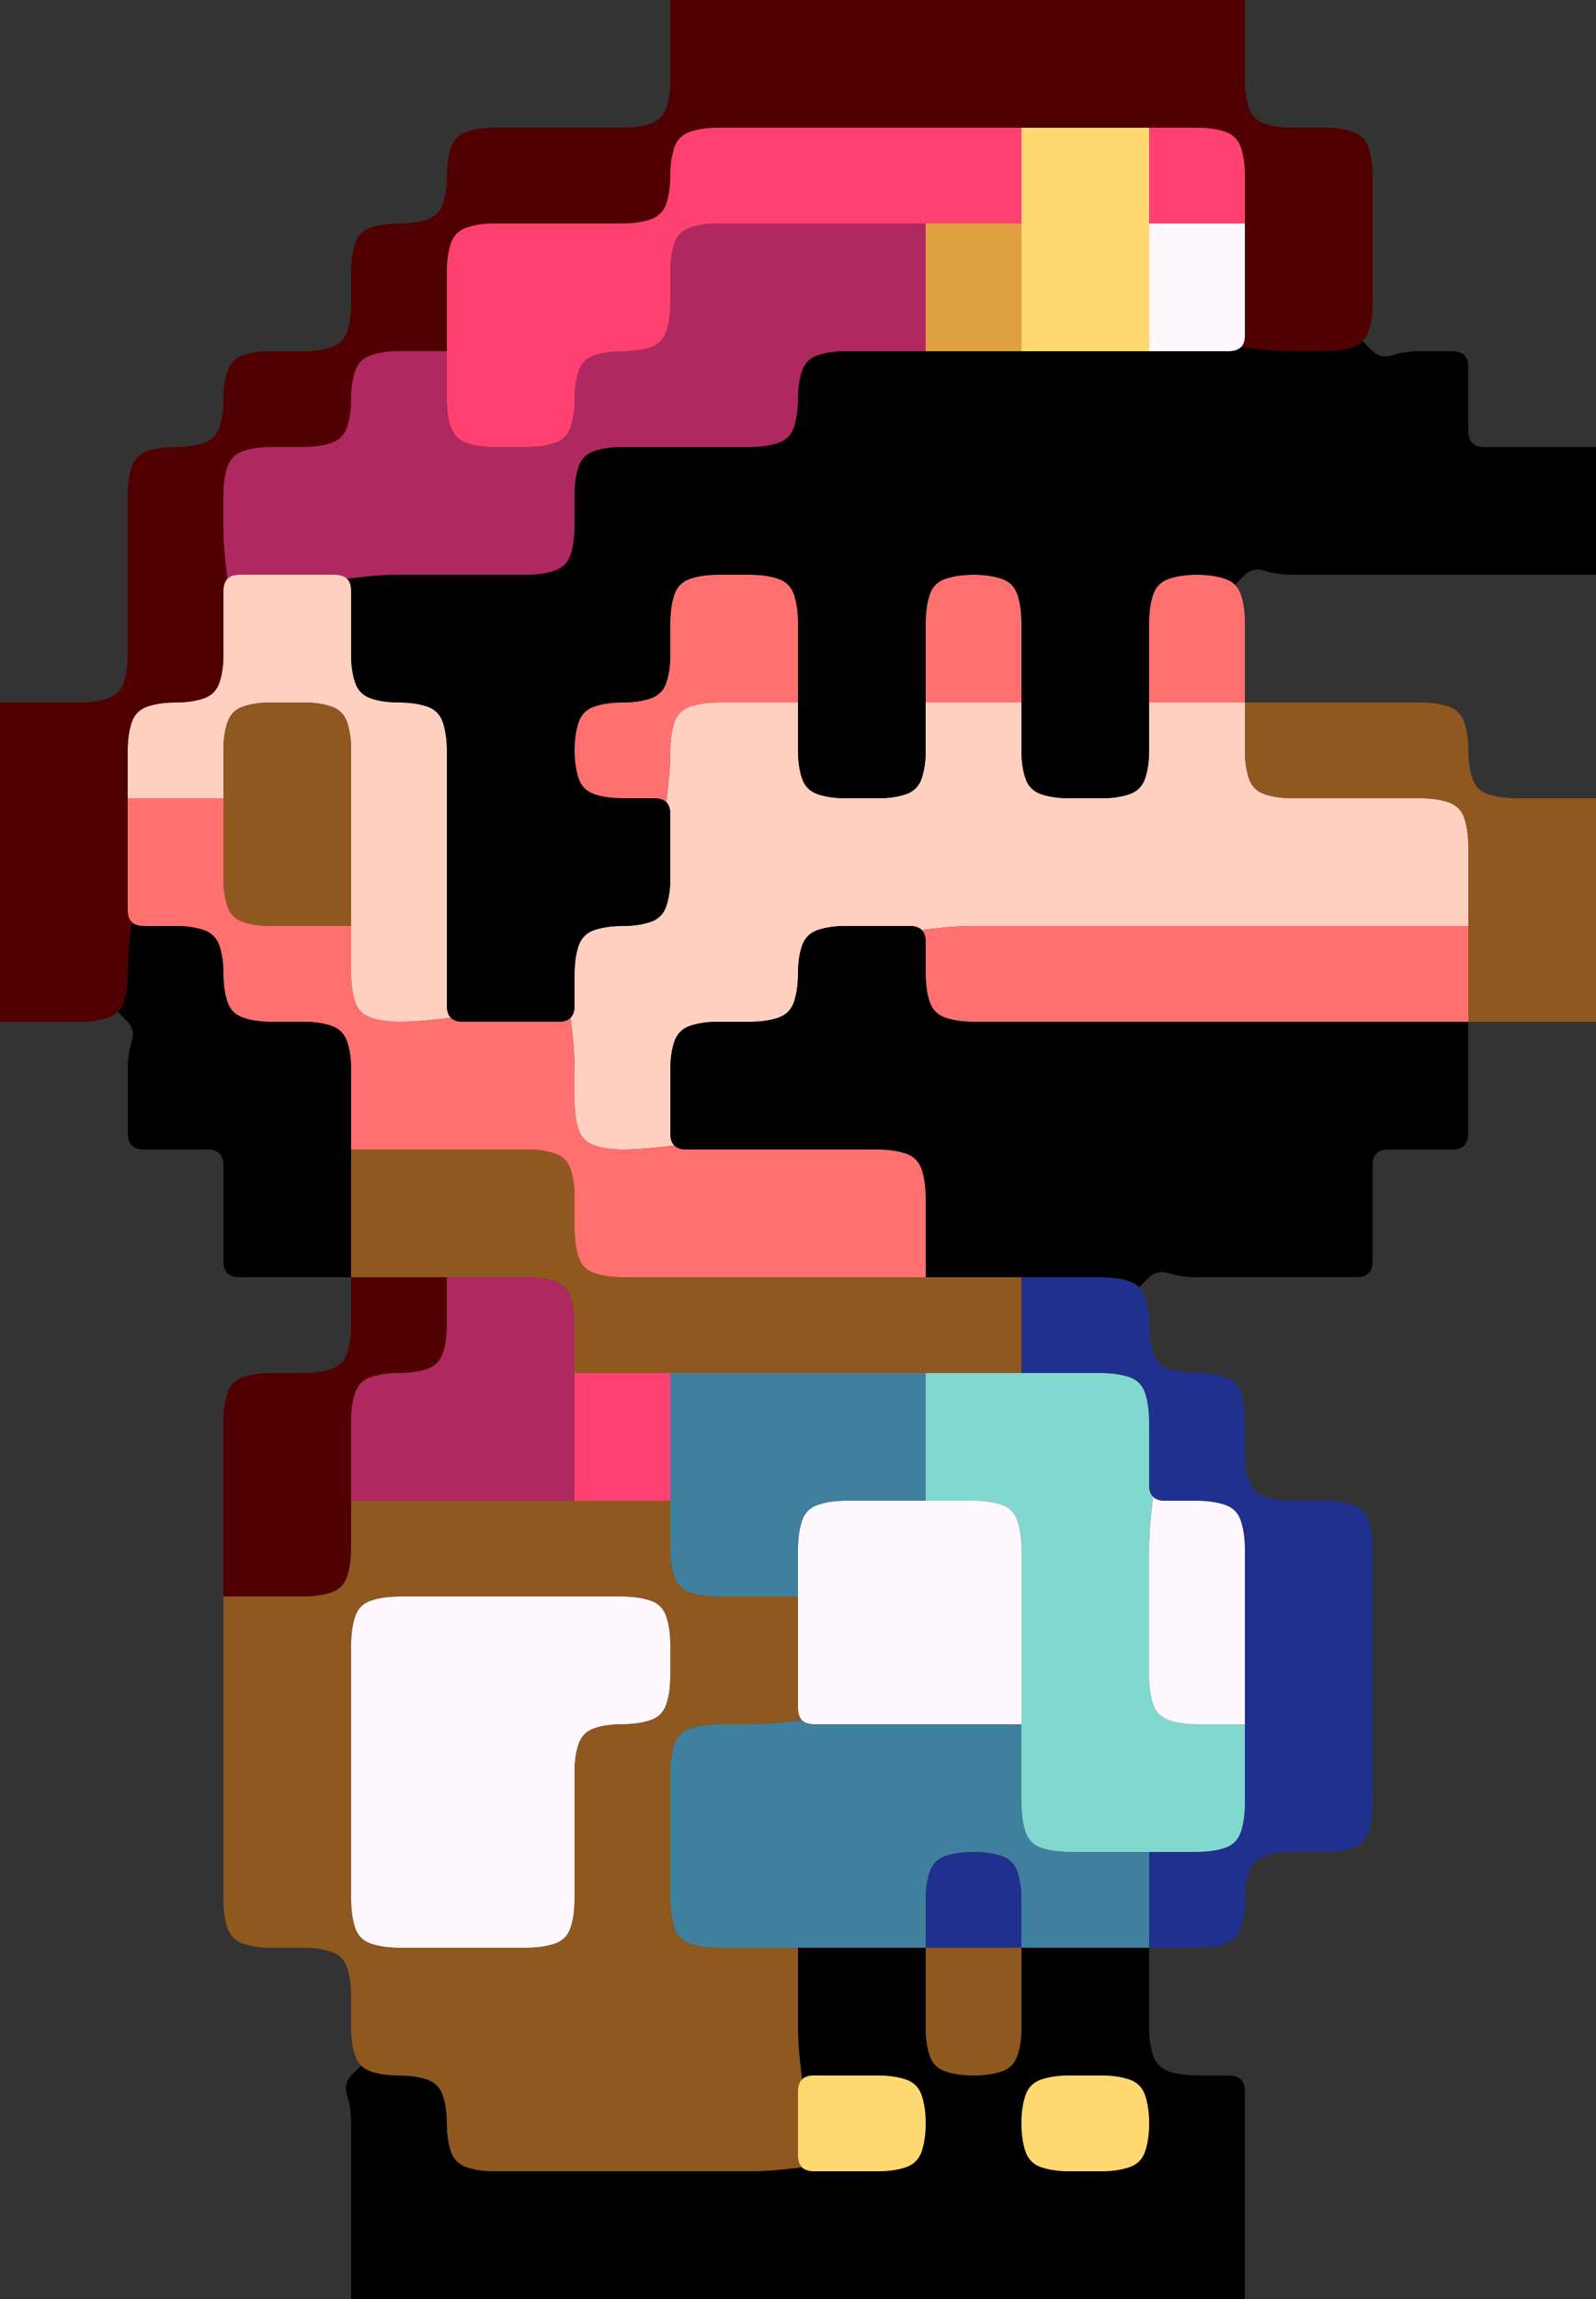 <?xml version="1.0" encoding="UTF-8" standalone="no"?>
<!-- Created with Inkscape (http://www.inkscape.org/) -->

<svg
   xmlns:dc="http://purl.org/dc/elements/1.1/"
   xmlns:cc="http://creativecommons.org/ns#"
   xmlns:rdf="http://www.w3.org/1999/02/22-rdf-syntax-ns#"
   xmlns:svg="http://www.w3.org/2000/svg"
   xmlns="http://www.w3.org/2000/svg"
   xmlns:sodipodi="http://sodipodi.sourceforge.net/DTD/sodipodi-0.dtd"
   xmlns:inkscape="http://www.inkscape.org/namespaces/inkscape"
   version="1.1"
   id="svg815"
   width="50"
   height="72"
   viewBox="0 0 50 72"
   sodipodi:docname="smallmario1.svg"
   inkscape:version="0.92.4 (unknown)">
  <rect x="0" y="0" width="50" height="72" fill="#333333" stroke="none"/>
  <defs
     id="defs819" />
  <sodipodi:namedview
     pagecolor="#ffffff"
     bordercolor="#666666"
     borderopacity="1"
     objecttolerance="10"
     gridtolerance="10"
     guidetolerance="10"
     inkscape:pageopacity="0"
     inkscape:pageshadow="2"
     inkscape:window-width="1366"
     inkscape:window-height="703"
     id="namedview817"
     showgrid="false"
     inkscape:zoom="4.0138889"
     inkscape:cx="-4.0462175"
     inkscape:cy="40.845072"
     inkscape:window-x="0"
     inkscape:window-y="0"
     inkscape:window-maximized="1"
     inkscape:current-layer="g1211" />
  <g
     id="g1211">
    <path
       style="fill:#dfa03f;fill-opacity:1"
       d="M 29,7.5 V 7 h 0.5 q 0.5,0 1,0 0.5,0 1,0 H 32 v 0.5 q 0,0.5 0,1 0,0.5 0,1 0,0.5 0,1 V 11 h -0.5 q -0.5,0 -1,0 -0.5,0 -1,0 H 29 v -0.5 q 0,-0.5 0,-1 0,-0.5 0,-1 0,-0.5 0,-1 M 28.875,11 H 29 29.375 29.75 29.5 q -0.25,0 -0.5,0 h -0.25 0.125 m 2.75,0 H 32 32.125 32.25 32 q -0.25,0 -0.5,0 h -0.25 0.375 M 32,7.375 V 7 6.875 6.75 7 q 0,0.25 0,0.5 V 7.75 7.375 M 29.375,7 H 29 28.875 28.75 29 q 0.25,0 0.5,0 h 0.25 -0.375"
       id="path1143"
       inkscape:connector-curvature="0" />
    <path
       id="path1161"
       style="fill:#ffd0c0;fill-opacity:1"
       d="m 21.125,22.625 q 0.125,-0.375 0.5,-0.5 Q 22,22 22.5,22 q 0.5,0 1,0 0.5,0 1,0 H 25 v 0.5 q 0,0.5 0,1 0,0.5 0.125,0.875 0.125,0.375 0.5,0.5 Q 26,25 26.5,25 q 0.5,0 1,0 0.5,0 0.875,-0.125 0.375,-0.125 0.5,-0.5 Q 29,24 29,23.5 29,23 29,22.5 V 22 h 0.5 q 0.5,0 1,0 0.5,0 1,0 H 32 v 0.5 q 0,0.5 0,1 0,0.5 0.125,0.875 0.125,0.375 0.5,0.5 Q 33,25 33.5,25 q 0.5,0 1,0 0.5,0 0.875,-0.125 0.375,-0.125 0.5,-0.5 Q 36,24 36,23.5 36,23 36,22.5 V 22 h 0.5 q 0.5,0 1,0 0.5,0 1,0 H 39 v 0.5 q 0,0.5 0,1 0,0.5 0.125,0.875 0.125,0.375 0.5,0.5 Q 40,25 40.5,25 q 0.5,0 1,0 0.5,0 1,0 0.5,0 1,0 0.5,0 1,0 0.5,0 0.875,0.125 0.375,0.125 0.5,0.5 Q 46,26 46,26.5 q 0,0.5 0,1 0,0.5 0,1 V 29 h -0.5 q -0.5,0 -1,0 -0.5,0 -1,0 -0.5,0 -1,0 -0.5,0 -1,0 -0.5,0 -1,0 -0.5,0 -1,0 -0.5,0 -1,0 -0.5,0 -1,0 -0.5,0 -1,0 -0.5,0 -1,0 -0.5,0 -1,0 -0.5,0 -1,0 -0.5,0 -1,0 -0.5,0 -1,0 -0.5,0 -1,0 -0.5,0 -1.062,0.062 L 28.875,29.125 28.938,29.188 29,29.25 28.875,29.125 Q 28.75,29 28.5,29 H 28.25 28.625 29 28.5 q -0.5,0 -1,0 -0.5,0 -1,0 -0.5,0 -0.875,0.125 -0.375,0.125 -0.5,0.5 Q 25,30 25,30.5 q 0,0.5 -0.125,0.875 -0.125,0.375 -0.5,0.5 Q 24,32 23.5,32 q -0.5,0 -1,0 -0.5,0 -0.875,0.125 -0.375,0.125 -0.5,0.5 Q 21,33 21,33.5 q 0,0.5 0,1 0,0.5 0,1 V 36 35.625 35.25 35.5 q 0,0.25 0.125,0.375 L 21.25,36 21.188,35.938 21.125,35.875 20.562,35.938 Q 20,36 19.5,36 19,36 18.625,35.875 18.25,35.75 18.125,35.375 18,35 18,34.5 18,34 18,33.5 18,33 17.938,32.438 L 17.875,31.875 17.812,31.938 17.75,32 17.875,31.875 Q 18,31.75 18,31.5 V 31.25 31.625 32 31.5 q 0,-0.5 0,-1 0,-0.5 0.125,-0.875 0.125,-0.375 0.5,-0.5 Q 19,29 19.5,29 q 0.5,0 0.875,-0.125 0.375,-0.125 0.5,-0.5 Q 21,28 21,27.5 q 0,-0.5 0,-1 0,-0.5 0,-1 V 25 25.375 25.75 25.5 q 0,-0.25 -0.125,-0.375 L 20.75,25 l 0.062,0.062 0.062,0.062 0.062,-0.562 Q 21,24 21,23.5 21,23 21.125,22.625 M 46,29.125 V 29 28.625 28.25 28.5 q 0,0.25 0,0.5 v 0.25 -0.125 M 36,21.875 V 22 22.375 22.75 22.5 q 0,-0.25 0,-0.5 v -0.25 0.125 m -4,0.5 V 22 21.875 21.75 22 q 0,0.25 0,0.5 v 0.25 -0.375 m -3,-0.5 V 22 22.375 22.75 22.5 q 0,-0.25 0,-0.5 v -0.25 0.125 m -4,0.5 V 22 21.875 21.75 22 q 0,0.25 0,0.5 v 0.25 -0.375 M 7,18.5 Q 7,18 7.5,18 q 0.5,0 1,0 0.5,0 1,0 0.5,0 1,0 0.5,0 0.5,0.5 0,0.5 0,1 0,0.5 0,1 0,0.5 0.125,0.875 0.125,0.375 0.5,0.5 Q 12,22 12.5,22 q 0.5,0 0.875,0.125 0.375,0.125 0.5,0.5 Q 14,23 14,23.5 q 0,0.5 0,1 0,0.5 0,1 0,0.5 0,1 0,0.5 0,1 0,0.5 0,1 0,0.5 0,1 0,0.5 0,1 0,0.5 0,1 V 32 31.625 31.25 31.5 q 0,0.25 0.125,0.375 L 14.25,32 14.188,31.938 14.125,31.875 13.562,31.938 Q 13,32 12.5,32 12,32 11.625,31.875 11.25,31.75 11.125,31.375 11,31 11,30.5 q 0,-0.5 0,-1 0,-0.5 0,-1 0,-0.5 0,-1 0,-0.5 0,-1 0,-0.5 0,-1 0,-0.5 0,-1 0,-0.5 0,-1 0,-0.5 -0.125,-0.875 -0.125,-0.375 -0.5,-0.5 Q 10,22 9.5,22 9,22 8.5,22 8,22 7.625,22.125 7.25,22.25 7.125,22.625 7,23 7,23.5 7,24 7,24.5 V 25 H 6.5 Q 6,25 5.5,25 5,25 4.5,25 H 4 V 24.5 Q 4,24 4,23.5 4,23 4.125,22.625 4.25,22.25 4.625,22.125 5,22 5.5,22 6,22 6.375,21.875 6.75,21.75 6.875,21.375 7,21 7,20.5 7,20 7,19.5 7,19 7,18.5 M 4,24.625 V 25 25.125 25.25 25 q 0,-0.25 0,-0.5 v -0.25 0.375 m 3,0.5 V 25 24.625 24.25 24.5 q 0,0.25 0,0.5 v 0.25 -0.125"
       inkscape:connector-curvature="0" />
    <path
       id="path1171"
       style="fill:#ff706f;fill-opacity:1"
       d="M 29,29.5 V 29 29.375 29.75 29.5 q 0,-0.25 -0.125,-0.375 L 28.75,29 l 0.062,0.062 0.062,0.062 0.562,-0.062 Q 30,29 30.5,29 q 0.5,0 1,0 0.5,0 1,0 0.5,0 1,0 0.5,0 1,0 0.5,0 1,0 0.5,0 1,0 0.5,0 1,0 0.5,0 1,0 0.5,0 1,0 0.5,0 1,0 0.5,0 1,0 0.5,0 1,0 0.5,0 1,0 0.5,0 1,0 0.5,0 1,0 H 46 v 0.5 q 0,0.5 0,1 0,0.5 0,1 V 32 h -0.5 q -0.5,0 -1,0 -0.5,0 -1,0 -0.5,0 -1,0 -0.5,0 -1,0 -0.5,0 -1,0 -0.5,0 -1,0 -0.5,0 -1,0 -0.5,0 -1,0 -0.5,0 -1,0 -0.5,0 -1,0 -0.5,0 -1,0 -0.5,0 -1,0 -0.5,0 -1,0 -0.5,0 -1,0 -0.5,0 -1,0 -0.5,0 -0.875,-0.125 -0.375,-0.125 -0.5,-0.5 Q 29,31 29,30.5 29,30 29,29.5 M 45.625,32 H 46 46.125 46.25 46 q -0.25,0 -0.5,0 h -0.25 0.375 M 46,29.375 V 29 28.875 28.75 29 q 0,0.25 0,0.5 v 0.25 -0.375 M 4,25.5 V 25 h 0.5 q 0.5,0 1,0 0.5,0 1,0 H 7 v 0.5 q 0,0.5 0,1 0,0.5 0,1 0,0.5 0.125,0.875 0.125,0.375 0.5,0.5 Q 8,29 8.5,29 q 0.5,0 1,0 0.5,0 1,0 H 11 v 0.5 q 0,0.5 0,1 0,0.5 0.125,0.875 0.125,0.375 0.5,0.5 Q 12,32 12.5,32 13,32 13.562,31.938 L 14.125,31.875 14.062,31.812 14,31.75 14.125,31.875 Q 14.25,32 14.5,32 H 14.75 14.375 14 14.5 q 0.5,0 1,0 0.5,0 1,0 0.5,0 1,0 H 18 17.625 17.25 17.5 q 0.25,0 0.375,-0.125 L 18,31.75 17.938,31.812 17.875,31.875 17.938,32.438 Q 18,33 18,33.5 q 0,0.5 0,1 0,0.5 0.125,0.875 0.125,0.375 0.5,0.5 Q 19,36 19.5,36 20,36 20.562,35.938 L 21.125,35.875 21.062,35.812 21,35.75 21.125,35.875 Q 21.25,36 21.5,36 H 21.75 21.375 21 21.5 q 0.5,0 1,0 0.5,0 1,0 0.5,0 1,0 0.5,0 1,0 0.5,0 1,0 0.5,0 1,0 0.5,0 0.875,0.125 0.375,0.125 0.5,0.5 Q 29,37 29,37.5 q 0,0.5 0,1 0,0.5 0,1 V 40 h -0.5 q -0.5,0 -1,0 -0.5,0 -1,0 -0.5,0 -1,0 -0.5,0 -1,0 -0.5,0 -1,0 -0.5,0 -1,0 -0.5,0 -1,0 -0.5,0 -1,0 -0.5,0 -1,0 -0.5,0 -0.875,-0.125 -0.375,-0.125 -0.5,-0.5 Q 18,39 18,38.5 18,38 18,37.5 18,37 17.875,36.625 17.75,36.25 17.375,36.125 17,36 16.5,36 q -0.5,0 -1,0 -0.5,0 -1,0 -0.5,0 -1,0 -0.5,0 -1,0 -0.5,0 -1,0 H 11 v -0.5 q 0,-0.5 0,-1 0,-0.5 0,-1 0,-0.5 -0.125,-0.875 -0.125,-0.375 -0.5,-0.5 Q 10,32 9.5,32 9,32 8.5,32 8,32 7.625,31.875 7.25,31.75 7.125,31.375 7,31 7,30.5 7,30 6.875,29.625 6.75,29.25 6.375,29.125 6,29 5.5,29 5,29 4.5,29 4,29 4,28.5 4,28 4,27.5 4,27 4,26.5 4,26 4,25.5 m 7,10.125 V 36 36.125 36.25 36 q 0,-0.25 0,-0.5 v -0.25 0.375 M 28.625,40 H 29 29.125 29.25 29 q -0.25,0 -0.5,0 h -0.25 0.375 M 11,29.375 V 29 28.875 28.75 29 q 0,0.25 0,0.5 v 0.25 -0.375 m -4,-4 V 25 24.875 24.75 25 q 0,0.25 0,0.5 v 0.25 -0.375 m -3,-0.5 V 25 25.375 25.75 25.5 Q 4,25.25 4,25 v -0.25 0.125 m 32.125,-6.25 q 0.125,-0.375 0.5,-0.5 Q 37,18 37.5,18 q 0.5,0 0.875,0.125 0.375,0.125 0.5,0.5 Q 39,19 39,19.5 q 0,0.5 0,1 0,0.5 0,1 V 22 h -0.5 q -0.5,0 -1,0 -0.5,0 -1,0 H 36 v -0.5 q 0,-0.5 0,-1 0,-0.5 0,-1 0,-0.5 0.125,-0.875 m -0.125,3 V 22 22.125 22.25 22 q 0,-0.25 0,-0.5 v -0.25 0.375 m -6.875,-3 q 0.125,-0.375 0.5,-0.5 Q 30,18 30.5,18 q 0.5,0 0.875,0.125 0.375,0.125 0.5,0.5 Q 32,19 32,19.5 q 0,0.5 0,1 0,0.5 0,1 V 22 h -0.5 q -0.5,0 -1,0 -0.5,0 -1,0 H 29 v -0.5 q 0,-0.5 0,-1 0,-0.5 0,-1 0,-0.5 0.125,-0.875 m -0.125,3 V 22 22.125 22.25 22 q 0,-0.25 0,-0.5 v -0.25 0.375 m 3,0.5 V 22 21.625 21.25 21.5 q 0,0.25 0,0.5 v 0.25 -0.125 m -10.875,-3.5 q 0.125,-0.375 0.5,-0.5 Q 22,18 22.5,18 q 0.5,0 1,0 0.5,0 0.875,0.125 0.375,0.125 0.5,0.5 Q 25,19 25,19.5 q 0,0.5 0,1 0,0.5 0,1 V 22 h -0.5 q -0.5,0 -1,0 -0.5,0 -1,0 -0.5,0 -0.875,0.125 -0.375,0.125 -0.5,0.5 Q 21,23 21,23.5 21,24 20.938,24.562 L 20.875,25.125 20.938,25.188 21,25.25 20.875,25.125 Q 20.75,25 20.5,25 H 20.25 20.625 21 20.5 q -0.5,0 -1,0 -0.5,0 -0.875,-0.125 -0.375,-0.125 -0.5,-0.5 Q 18,24 18,23.5 18,23 18.125,22.625 18.25,22.25 18.625,22.125 19,22 19.5,22 q 0.5,0 0.875,-0.125 0.375,-0.125 0.5,-0.5 Q 21,21 21,20.5 21,20 21,19.5 21,19 21.125,18.625 M 25,22.125 V 22 21.625 21.25 21.5 q 0,0.25 0,0.5 v 0.25 -0.125"
       inkscape:connector-curvature="0" />
    <path
       id="path1179"
       style="fill:#500000;fill-opacity:1"
       d="M 11,40.5 V 40 h 0.5 q 0.5,0 1,0 0.5,0 1,0 H 14 v 0.5 q 0,0.5 0,1 0,0.5 -0.125,0.875 -0.125,0.375 -0.5,0.5 Q 13,43 12.5,43 12,43 11.625,43.125 11.25,43.25 11.125,43.625 11,44 11,44.5 q 0,0.5 0,1 0,0.5 0,1 0,0.5 0,1 0,0.5 0,1 0,0.5 -0.125,0.875 -0.125,0.375 -0.5,0.5 Q 10,50 9.5,50 9,50 8.5,50 8,50 7.5,50 H 7 V 49.5 Q 7,49 7,48.5 7,48 7,47.5 7,47 7,46.5 7,46 7,45.5 7,45 7,44.5 7,44 7.125,43.625 7.25,43.25 7.625,43.125 8,43 8.5,43 q 0.5,0 1,0 0.5,0 0.875,-0.125 0.375,-0.125 0.5,-0.5 Q 11,42 11,41.5 11,41 11,40.5 M 7,49.625 V 50 50.125 50.25 50 q 0,-0.25 0,-0.5 v -0.25 0.375 M 14.125,40 H 14 13.625 13.25 13.5 q 0.25,0 0.5,0 h 0.25 -0.125 M 11,39.875 V 40 40.375 40.75 40.5 q 0,-0.25 0,-0.5 v -0.25 0.125 M 21,0.5 V 0 h 0.5 0.5 0.5 0.5 0.5 0.5 0.5 0.5 0.5 0.5 0.5 0.5 0.5 0.5 0.5 0.5 0.5 0.5 0.5 0.5 0.5 0.5 0.5 0.5 0.5 0.5 0.5 0.5 0.5 0.5 0.5 0.5 0.5 0.5 0.5 0.5 v 0.5 q 0,0.5 0,1 0,0.5 0,1 0,0.5 0.125,0.875 0.125,0.375 0.5,0.5 Q 40,4 40.5,4 q 0.5,0 1,0 0.5,0 0.875,0.125 0.375,0.125 0.5,0.5 Q 43,5 43,5.5 q 0,0.5 0,1 0,0.5 0,1 0,0.5 0,1 0,0.5 0,1 0,0.5 -0.125,0.875 -0.125,0.375 -0.5,0.5 Q 42,11 41.5,11 41,11 40.5,11 40,11 39.438,10.938 L 38.875,10.875 38.812,10.938 38.75,11 38.875,10.875 Q 39,10.75 39,10.5 V 10.25 10.625 11 10.5 Q 39,10 39,9.5 39,9 39,8.5 39,8 39,7.5 39,7 39,6.5 39,6 39,5.5 39,5 38.875,4.625 38.75,4.25 38.375,4.125 38,4 37.5,4 37,4 36.5,4 36,4 35.5,4 35,4 34.5,4 34,4 33.5,4 33,4 32.5,4 32,4 31.5,4 31,4 30.5,4 30,4 29.5,4 29,4 28.5,4 28,4 27.5,4 27,4 26.5,4 26,4 25.5,4 25,4 24.5,4 24,4 23.5,4 23,4 22.5,4 22,4 21.625,4.125 21.25,4.25 21.125,4.625 21,5 21,5.5 21,6 20.875,6.375 20.75,6.75 20.375,6.875 20,7 19.5,7 19,7 18.5,7 18,7 17.5,7 17,7 16.5,7 16,7 15.5,7 15,7 14.625,7.125 14.25,7.25 14.125,7.625 14,8 14,8.5 q 0,0.5 0,1 0,0.5 0,1 V 11 h -0.5 q -0.5,0 -1,0 -0.5,0 -0.875,0.125 -0.375,0.125 -0.5,0.5 Q 11,12 11,12.5 q 0,0.5 -0.125,0.875 -0.125,0.375 -0.5,0.5 Q 10,14 9.5,14 9,14 8.5,14 8,14 7.625,14.125 7.25,14.25 7.125,14.625 7,15 7,15.5 7,16 7,16.5 7,17 7.062,17.562 L 7.125,18.125 7.188,18.062 7.25,18 7.125,18.125 Q 7,18.25 7,18.5 V 18.75 18.375 18 18.5 q 0,0.5 0,1 0,0.5 0,1 0,0.5 -0.125,0.875 -0.125,0.375 -0.5,0.5 Q 6,22 5.5,22 5,22 4.625,22.125 4.25,22.25 4.125,22.625 4,23 4,23.5 q 0,0.5 0,1 0,0.5 0,1 0,0.5 0,1 0,0.5 0,1 0,0.5 0,1 V 29 28.625 28.25 28.5 q 0,0.25 0.125,0.375 L 4.25,29 4.188,28.938 4.125,28.875 4.062,29.438 Q 4,30 4,30.5 4,31 3.875,31.375 3.75,31.75 3.375,31.875 3,32 2.5,32 2,32 1.5,32 1,32 0.5,32 H 0 V 31.5 31 30.5 30 29.5 29 28.5 28 27.5 27 26.5 26 25.5 25 24.5 24 23.5 23 22.5 22 h 0.5 q 0.5,0 1,0 0.5,0 1,0 0.5,0 0.875,-0.125 0.375,-0.125 0.5,-0.5 Q 4,21 4,20.5 4,20 4,19.5 4,19 4,18.5 4,18 4,17.5 4,17 4,16.5 4,16 4,15.5 4,15 4.125,14.625 4.25,14.25 4.625,14.125 5,14 5.5,14 6,14 6.375,13.875 6.75,13.75 6.875,13.375 7,13 7,12.5 7,12 7.125,11.625 7.25,11.25 7.625,11.125 8,11 8.5,11 q 0.5,0 1,0 0.5,0 0.875,-0.125 0.375,-0.125 0.5,-0.5 Q 11,10 11,9.5 11,9 11,8.5 11,8 11.125,7.625 11.25,7.25 11.625,7.125 12,7 12.5,7 13,7 13.375,6.875 13.75,6.75 13.875,6.375 14,6 14,5.5 14,5 14.125,4.625 14.25,4.25 14.625,4.125 15,4 15.5,4 q 0.5,0 1,0 0.5,0 1,0 0.5,0 1,0 0.5,0 1,0 0.5,0 0.875,-0.125 0.375,-0.125 0.5,-0.5 Q 21,3 21,2.5 21,2 21,1.5 21,1 21,0.5 M 14,11.125 V 11 10.625 10.25 10.5 q 0,0.25 0,0.5 v 0.25 -0.125"
       inkscape:connector-curvature="0" />
    <path
       id="path1181"
       style="fill:#b02860;fill-opacity:1"
       d="M 14,40.5 V 40 h 0.5 q 0.5,0 1,0 0.5,0 1,0 0.5,0 0.875,0.125 0.375,0.125 0.5,0.5 Q 18,41 18,41.5 q 0,0.5 0,1 0,0.5 0,1 0,0.5 0,1 0,0.5 0,1 0,0.5 0,1 V 47 h -0.5 q -0.5,0 -1,0 -0.5,0 -1,0 -0.5,0 -1,0 -0.5,0 -1,0 -0.5,0 -1,0 -0.5,0 -1,0 H 11 v -0.5 q 0,-0.5 0,-1 0,-0.5 0,-1 0,-0.5 0.125,-0.875 0.125,-0.375 0.5,-0.5 Q 12,43 12.5,43 q 0.5,0 0.875,-0.125 0.375,-0.125 0.5,-0.5 Q 14,42 14,41.5 q 0,-0.5 0,-1 m -3,6.125 V 47 47.125 47.25 47 q 0,-0.25 0,-0.5 v -0.25 0.375 M 17.625,47 H 18 18.125 18.25 18 q -0.25,0 -0.5,0 h -0.25 0.375 m -3.25,-7 H 14 13.875 13.75 14 q 0.25,0 0.5,0 h 0.25 -0.375 M 21.125,7.625 Q 21.25,7.25 21.625,7.125 22,7 22.5,7 q 0.5,0 1,0 0.5,0 1,0 0.5,0 1,0 0.5,0 1,0 0.5,0 1,0 0.5,0 1,0 H 29 v 0.5 q 0,0.5 0,1 0,0.5 0,1 0,0.5 0,1 V 11 h -0.5 q -0.5,0 -1,0 -0.5,0 -1,0 -0.5,0 -0.875,0.125 -0.375,0.125 -0.5,0.5 Q 25,12 25,12.5 q 0,0.5 -0.125,0.875 -0.125,0.375 -0.5,0.5 Q 24,14 23.5,14 q -0.5,0 -1,0 -0.5,0 -1,0 -0.5,0 -1,0 -0.5,0 -1,0 -0.5,0 -0.875,0.125 -0.375,0.125 -0.5,0.5 Q 18,15 18,15.5 q 0,0.5 0,1 0,0.5 -0.125,0.875 -0.125,0.375 -0.5,0.5 Q 17,18 16.5,18 q -0.5,0 -1,0 -0.5,0 -1,0 -0.5,0 -1,0 -0.5,0 -1,0 -0.5,0 -1.062,0.062 L 10.875,18.125 10.938,18.188 11,18.25 10.875,18.125 Q 10.75,18 10.5,18 H 10.25 10.625 11 10.5 q -0.5,0 -1,0 -0.5,0 -1,0 -0.5,0 -1,0 H 7 7.375 7.75 7.5 Q 7.25,18 7.125,18.125 L 7,18.25 7.062,18.188 7.125,18.125 7.062,17.562 Q 7,17 7,16.5 7,16 7,15.5 7,15 7.125,14.625 7.25,14.25 7.625,14.125 8,14 8.5,14 q 0.5,0 1,0 0.5,0 0.875,-0.125 0.375,-0.125 0.5,-0.5 Q 11,13 11,12.5 11,12 11.125,11.625 11.25,11.25 11.625,11.125 12,11 12.5,11 q 0.5,0 1,0 H 14 v 0.5 q 0,0.5 0,1 0,0.5 0.125,0.875 0.125,0.375 0.5,0.5 Q 15,14 15.5,14 q 0.5,0 1,0 0.5,0 0.875,-0.125 0.375,-0.125 0.5,-0.5 Q 18,13 18,12.5 18,12 18.125,11.625 18.25,11.25 18.625,11.125 19,11 19.5,11 q 0.5,0 0.875,-0.125 0.375,-0.125 0.5,-0.5 Q 21,10 21,9.5 21,9 21,8.5 21,8 21.125,7.625 M 14,11.375 V 11 10.875 10.75 11 q 0,0.25 0,0.5 v 0.25 -0.375 M 28.625,11 H 29 29.125 29.25 29 q -0.25,0 -0.5,0 h -0.25 0.375 m 0.5,-4 H 29 28.625 28.25 28.5 q 0.25,0 0.5,0 h 0.25 -0.125"
       inkscape:connector-curvature="0" />
    <path
       id="path1185"
       style="fill:#ff4070;fill-opacity:1"
       d="M 18,43.5 V 43 h 0.5 q 0.5,0 1,0 0.5,0 1,0 H 21 v 0.5 q 0,0.5 0,1 0,0.5 0,1 0,0.5 0,1 V 47 h -0.5 q -0.5,0 -1,0 -0.5,0 -1,0 H 18 v -0.5 q 0,-0.5 0,-1 0,-0.5 0,-1 0,-0.5 0,-1 M 17.875,47 H 18 18.375 18.75 18.5 q -0.25,0 -0.5,0 h -0.25 0.125 M 21,47.125 V 47 46.625 46.25 46.5 q 0,0.25 0,0.5 v 0.25 -0.125 M 21.125,43 H 21 20.625 20.25 20.5 q 0.25,0 0.5,0 h 0.25 -0.125 M 18,42.875 V 43 43.375 43.75 43.5 q 0,-0.25 0,-0.5 v -0.25 0.125 M 36,4.5 V 4 h 0.5 q 0.5,0 1,0 0.5,0 0.875,0.125 0.375,0.125 0.5,0.5 Q 39,5 39,5.5 39,6 39,6.5 V 7 H 38.5 Q 38,7 37.5,7 37,7 36.5,7 H 36 V 6.5 q 0,-0.5 0,-1 0,-0.5 0,-1 m 0,2.125 V 7 7.125 7.25 7 Q 36,6.75 36,6.5 V 6.25 6.625 m 3,0.5 V 7 6.625 6.25 6.5 Q 39,6.75 39,7 V 7.25 7.125 M 36.375,4 H 36 35.875 35.75 36 q 0.25,0 0.5,0 h 0.25 -0.375 M 21.125,4.625 Q 21.25,4.25 21.625,4.125 22,4 22.5,4 q 0.5,0 1,0 0.5,0 1,0 0.5,0 1,0 0.5,0 1,0 0.5,0 1,0 0.5,0 1,0 0.5,0 1,0 0.5,0 1,0 0.5,0 1,0 H 32 v 0.5 q 0,0.5 0,1 0,0.5 0,1 V 7 H 31.5 Q 31,7 30.5,7 30,7 29.5,7 29,7 28.5,7 28,7 27.5,7 27,7 26.5,7 26,7 25.5,7 25,7 24.5,7 24,7 23.5,7 23,7 22.5,7 22,7 21.625,7.125 21.25,7.25 21.125,7.625 21,8 21,8.5 q 0,0.5 0,1 0,0.5 -0.125,0.875 -0.125,0.375 -0.5,0.5 Q 20,11 19.5,11 19,11 18.625,11.125 18.25,11.25 18.125,11.625 18,12 18,12.5 q 0,0.5 -0.125,0.875 -0.125,0.375 -0.5,0.5 Q 17,14 16.5,14 16,14 15.5,14 15,14 14.625,13.875 14.25,13.75 14.125,13.375 14,13 14,12.5 q 0,-0.5 0,-1 0,-0.5 0,-1 0,-0.5 0,-1 Q 14,9 14,8.5 14,8 14.125,7.625 14.25,7.25 14.625,7.125 15,7 15.5,7 q 0.5,0 1,0 0.5,0 1,0 0.5,0 1,0 0.5,0 1,0 0.5,0 0.875,-0.125 0.375,-0.125 0.5,-0.5 Q 21,6 21,5.5 21,5 21.125,4.625 M 32,7.125 V 7 6.625 6.25 6.5 Q 32,6.75 32,7 V 7.25 7.125 M 32.125,4 H 32 31.625 31.25 31.5 q 0.25,0 0.5,0 h 0.25 -0.125"
       inkscape:connector-curvature="0" />
    <path
       id="path1189"
       style="fill:#80d8cf;fill-opacity:1"
       d="M 29,43.5 V 43 h 0.5 q 0.5,0 1,0 0.5,0 1,0 0.5,0 1,0 0.5,0 1,0 0.5,0 1,0 0.5,0 0.875,0.125 0.375,0.125 0.5,0.5 Q 36,44 36,44.5 q 0,0.5 0,1 0,0.5 0,1 V 47 46.625 46.25 46.5 q 0,0.25 0.125,0.375 L 36.25,47 36.188,46.938 36.125,46.875 36.062,47.438 Q 36,48 36,48.5 q 0,0.5 0,1 0,0.5 0,1 0,0.5 0,1 0,0.5 0,1 0,0.5 0.125,0.875 0.125,0.375 0.5,0.5 Q 37,54 37.5,54 q 0.5,0 1,0 H 39 v 0.5 q 0,0.5 0,1 0,0.5 0,1 0,0.5 -0.125,0.875 -0.125,0.375 -0.5,0.5 Q 38,58 37.5,58 q -0.5,0 -1,0 -0.5,0 -1,0 -0.5,0 -1,0 -0.5,0 -1,0 -0.5,0 -0.875,-0.125 -0.375,-0.125 -0.5,-0.5 Q 32,57 32,56.5 q 0,-0.5 0,-1 0,-0.5 0,-1 0,-0.5 0,-1 0,-0.5 0,-1 0,-0.5 0,-1 0,-0.5 0,-1 0,-0.5 0,-1 0,-0.5 0,-1 0,-0.5 -0.125,-0.875 -0.125,-0.375 -0.5,-0.5 Q 31,47 30.5,47 30,47 29.5,47 H 29 v -0.5 q 0,-0.5 0,-1 0,-0.5 0,-1 0,-0.5 0,-1 M 28.875,47 H 29 29.375 29.75 29.5 q -0.25,0 -0.5,0 h -0.25 0.125 M 39,54.375 V 54 53.875 53.75 54 q 0,0.25 0,0.5 v 0.25 -0.375 M 29.375,43 H 29 28.875 28.75 29 q 0.25,0 0.5,0 h 0.25 -0.375"
       inkscape:connector-curvature="0" />
    <path
       id="path1197"
       style="fill:#fff8ff;fill-opacity:1"
       d="m 11.125,50.625 q 0.125,-0.375 0.5,-0.5 Q 12,50 12.5,50 q 0.5,0 1,0 0.5,0 1,0 0.5,0 1,0 0.5,0 1,0 0.5,0 1,0 0.5,0 1,0 0.5,0 1,0 0.5,0 0.875,0.125 0.375,0.125 0.5,0.5 Q 21,51 21,51.5 q 0,0.5 0,1 0,0.5 -0.125,0.875 -0.125,0.375 -0.5,0.5 Q 20,54 19.5,54 19,54 18.625,54.125 18.25,54.25 18.125,54.625 18,55 18,55.5 q 0,0.5 0,1 0,0.5 0,1 0,0.5 0,1 0,0.5 0,1 0,0.5 -0.125,0.875 -0.125,0.375 -0.5,0.5 Q 17,61 16.5,61 q -0.5,0 -1,0 -0.5,0 -1,0 -0.5,0 -1,0 -0.5,0 -1,0 -0.5,0 -0.875,-0.125 -0.375,-0.125 -0.5,-0.5 Q 11,60 11,59.5 q 0,-0.5 0,-1 0,-0.5 0,-1 0,-0.5 0,-1 0,-0.5 0,-1 0,-0.5 0,-1 0,-0.5 0,-1 0,-0.5 0,-1 0,-0.5 0,-1 0,-0.5 0.125,-0.875 M 36.062,47.438 36.125,46.875 36.062,46.812 36,46.75 36.125,46.875 Q 36.25,47 36.5,47 H 36.75 36.375 36 36.5 q 0.5,0 1,0 0.5,0 0.875,0.125 0.375,0.125 0.5,0.5 Q 39,48 39,48.5 q 0,0.5 0,1 0,0.5 0,1 0,0.5 0,1 0,0.5 0,1 0,0.5 0,1 V 54 h -0.5 q -0.5,0 -1,0 -0.5,0 -0.875,-0.125 -0.375,-0.125 -0.5,-0.5 Q 36,53 36,52.5 q 0,-0.5 0,-1 0,-0.5 0,-1 0,-0.5 0,-1 0,-0.5 0,-1 0,-0.5 0.062,-1.062 M 39,54.125 V 54 53.625 53.25 53.5 q 0,0.25 0,0.5 v 0.25 -0.125 m -13.875,-6.5 q 0.125,-0.375 0.5,-0.5 Q 26,47 26.5,47 q 0.5,0 1,0 0.5,0 1,0 0.5,0 1,0 0.5,0 1,0 0.5,0 0.875,0.125 0.375,0.125 0.5,0.5 Q 32,48 32,48.5 q 0,0.5 0,1 0,0.5 0,1 0,0.5 0,1 0,0.5 0,1 0,0.5 0,1 V 54 h -0.5 q -0.5,0 -1,0 -0.5,0 -1,0 -0.5,0 -1,0 -0.5,0 -1,0 -0.5,0 -1,0 -0.5,0 -1,0 -0.5,0 -0.5,-0.5 0,-0.5 0,-1 0,-0.5 0,-1 0,-0.5 0,-1 0,-0.5 0,-1 0,-0.5 0,-1 0,-0.5 0.125,-0.875 M 32,54.125 V 54 53.625 53.25 53.5 q 0,0.25 0,0.5 v 0.25 -0.125 M 36,7.5 V 7 h 0.5 q 0.5,0 1,0 0.5,0 1,0 H 39 v 0.5 q 0,0.5 0,1 0,0.5 0,1 0,0.5 0,1 0,0.5 -0.5,0.5 -0.5,0 -1,0 -0.5,0 -1,0 H 36 v -0.5 q 0,-0.5 0,-1 0,-0.5 0,-1 0,-0.5 0,-1 M 35.875,11 H 36 36.375 36.75 36.5 q -0.25,0 -0.5,0 h -0.25 0.125 M 39,7.375 V 7 6.875 6.75 7 q 0,0.25 0,0.5 V 7.75 7.375 m -3,-0.5 V 7 7.375 7.75 7.5 Q 36,7.25 36,7 V 6.75 6.875"
       inkscape:connector-curvature="0" />
    <path
       id="path1199"
       style="fill:#40809f;fill-opacity:1"
       d="m 21.125,54.625 q 0.125,-0.375 0.5,-0.5 Q 22,54 22.5,54 q 0.5,0 1,0 0.5,0 1.062,-0.062 L 25.125,53.875 25.062,53.812 25,53.75 25.125,53.875 Q 25.25,54 25.5,54 H 25.75 25.375 25 25.5 q 0.5,0 1,0 0.5,0 1,0 0.5,0 1,0 0.5,0 1,0 0.5,0 1,0 0.5,0 1,0 H 32 v 0.5 q 0,0.5 0,1 0,0.5 0,1 0,0.5 0.125,0.875 0.125,0.375 0.5,0.5 Q 33,58 33.5,58 q 0.5,0 1,0 0.5,0 1,0 H 36 v 0.5 q 0,0.5 0,1 0,0.5 0,1 V 61 h -0.5 q -0.5,0 -1,0 -0.5,0 -1,0 -0.5,0 -1,0 H 32 v -0.5 q 0,-0.5 0,-1 0,-0.5 -0.125,-0.875 -0.125,-0.375 -0.5,-0.5 Q 31,58 30.5,58 30,58 29.625,58.125 29.25,58.25 29.125,58.625 29,59 29,59.5 q 0,0.5 0,1 V 61 h -0.5 q -0.5,0 -1,0 -0.5,0 -1,0 -0.5,0 -1,0 -0.5,0 -1,0 -0.5,0 -1,0 -0.5,0 -1,0 -0.5,0 -0.875,-0.125 -0.375,-0.125 -0.5,-0.5 Q 21,60 21,59.5 q 0,-0.5 0,-1 0,-0.5 0,-1 0,-0.5 0,-1 0,-0.5 0,-1 0,-0.5 0.125,-0.875 M 35.625,61 H 36 36.125 36.25 36 q -0.25,0 -0.5,0 h -0.25 0.375 m 0.5,-3 H 36 35.625 35.25 35.5 q 0.25,0 0.5,0 h 0.25 -0.125 M 32,54.375 V 54 53.875 53.75 54 q 0,0.25 0,0.5 v 0.25 -0.375 M 21,43.5 V 43 h 0.5 q 0.5,0 1,0 0.5,0 1,0 0.5,0 1,0 0.5,0 1,0 0.5,0 1,0 0.5,0 1,0 0.5,0 1,0 H 29 v 0.5 q 0,0.5 0,1 0,0.5 0,1 0,0.5 0,1 V 47 h -0.5 q -0.5,0 -1,0 -0.5,0 -1,0 -0.5,0 -0.875,0.125 -0.375,0.125 -0.5,0.5 Q 25,48 25,48.5 q 0,0.5 0,1 V 50 h -0.5 q -0.5,0 -1,0 -0.5,0 -1,0 -0.5,0 -0.875,-0.125 -0.375,-0.125 -0.5,-0.5 Q 21,49 21,48.5 q 0,-0.5 0,-1 0,-0.5 0,-1 0,-0.5 0,-1 0,-0.5 0,-1 0,-0.5 0,-1 m 4,6.625 V 50 49.625 49.25 49.5 q 0,0.25 0,0.5 v 0.25 -0.125 M 28.625,47 H 29 29.125 29.25 29 q -0.25,0 -0.5,0 h -0.25 0.375 m 0.5,-4 H 29 28.625 28.25 28.5 q 0.25,0 0.5,0 h 0.25 -0.125 m -7.75,0 H 21 20.875 20.75 21 q 0.25,0 0.5,0 h 0.25 -0.375"
       inkscape:connector-curvature="0" />
    <path
       id="path1201"
       style="fill:#20308f;fill-opacity:1"
       d="m 29.125,58.625 q 0.125,-0.375 0.5,-0.5 Q 30,58 30.5,58 q 0.5,0 0.875,0.125 0.375,0.125 0.5,0.5 Q 32,59 32,59.5 q 0,0.5 0,1 V 61 h -0.5 q -0.5,0 -1,0 -0.5,0 -1,0 H 29 v -0.5 q 0,-0.5 0,-1 0,-0.5 0.125,-0.875 M 32,40.5 V 40 h 0.5 q 0.5,0 1,0 0.5,0 1,0 0.5,0 0.875,0.125 0.375,0.125 0.5,0.5 Q 36,41 36,41.5 q 0,0.5 0.125,0.875 0.125,0.375 0.5,0.5 Q 37,43 37.5,43 q 0.5,0 0.875,0.125 0.375,0.125 0.5,0.5 Q 39,44 39,44.5 q 0,0.5 0,1 0,0.5 0.125,0.875 0.125,0.375 0.5,0.5 Q 40,47 40.5,47 q 0.5,0 1,0 0.5,0 0.875,0.125 0.375,0.125 0.5,0.5 Q 43,48 43,48.5 q 0,0.5 0,1 0,0.5 0,1 0,0.5 0,1 0,0.5 0,1 0,0.5 0,1 0,0.5 0,1 0,0.5 0,1 0,0.5 0,1 0,0.5 -0.125,0.875 -0.125,0.375 -0.5,0.5 Q 42,58 41.5,58 q -0.5,0 -1,0 -0.5,0 -0.875,0.125 -0.375,0.125 -0.5,0.5 Q 39,59 39,59.5 q 0,0.5 -0.125,0.875 -0.125,0.375 -0.5,0.5 Q 38,61 37.5,61 37,61 36.5,61 H 36 v -0.5 q 0,-0.5 0,-1 0,-0.5 0,-1 V 58 h 0.5 q 0.5,0 1,0 0.5,0 0.875,-0.125 0.375,-0.125 0.5,-0.5 Q 39,57 39,56.5 q 0,-0.5 0,-1 0,-0.5 0,-1 0,-0.5 0,-1 0,-0.5 0,-1 0,-0.5 0,-1 0,-0.5 0,-1 0,-0.5 0,-1 0,-0.5 0,-1 0,-0.5 -0.125,-0.875 -0.125,-0.375 -0.5,-0.5 Q 38,47 37.5,47 37,47 36.5,47 36,47 36,46.5 q 0,-0.5 0,-1 0,-0.5 0,-1 0,-0.5 -0.125,-0.875 -0.125,-0.375 -0.5,-0.5 Q 35,43 34.5,43 q -0.5,0 -1,0 -0.5,0 -1,0 H 32 v -0.5 q 0,-0.5 0,-1 0,-0.5 0,-1 M 31.875,43 H 32 32.375 32.75 32.5 q -0.25,0 -0.5,0 h -0.25 0.125 m 4.5,15 H 36 35.875 35.75 36 q 0.25,0 0.5,0 h 0.25 -0.375 m -0.5,3 H 36 36.375 36.75 36.5 q -0.25,0 -0.5,0 h -0.25 0.125 m -3.5,-21 H 32 31.875 31.75 32 q 0.25,0 0.5,0 h 0.25 -0.375"
       inkscape:connector-curvature="0" />
    <path
       id="path1203"
       style="display:inline;fill:#000000;fill-opacity:1"
       d="M 25,61.5 V 61 h 0.5 q 0.5,0 1,0 0.5,0 1,0 0.5,0 1,0 H 29 v 0.5 q 0,0.5 0,1 0,0.5 0,1 0,0.5 0.125,0.875 0.125,0.375 0.5,0.5 Q 30,65 30.5,65 q 0.5,0 0.875,-0.125 0.375,-0.125 0.5,-0.5 Q 32,64 32,63.5 q 0,-0.5 0,-1 0,-0.5 0,-1 V 61 h 0.5 q 0.5,0 1,0 0.5,0 1,0 0.5,0 1,0 H 36 v 0.5 q 0,0.5 0,1 0,0.5 0,1 0,0.5 0.125,0.875 0.125,0.375 0.5,0.5 Q 37,65 37.5,65 q 0.5,0 1,0 0.5,0 0.5,0.5 0,0.5 0,1 0,0.5 0,1 0,0.5 0,1 0,0.5 0,1 0,0.5 0,1 0,0.5 0,1 V 72 H 38.5 38 37.5 37 36.5 36 35.5 35 34.5 34 33.5 33 32.5 32 31.5 31 30.5 30 29.5 29 28.5 28 27.5 27 26.5 26 25.5 25 24.5 24 23.5 23 22.5 22 21.5 21 20.5 20 19.5 19 18.5 18 17.5 17 16.5 16 15.5 15 14.5 14 13.5 13 12.5 12 11.5 11 v -0.5 q 0,-0.5 0,-1 0,-0.5 0,-1 0,-0.5 0,-1 0,-0.5 0,-1 0,-0.5 0,-1 Q 11,66 10.875,65.625 10.75,65.25 11.031,64.969 L 11.312,64.688 11.25,64.625 l -0.062,-0.062 0.125,0.125 q 0.125,0.125 0.312,0.188 L 11.812,64.938 11.531,64.844 11.25,64.75 11.625,64.875 Q 12,65 12.5,65 q 0.5,0 0.875,0.125 0.375,0.125 0.5,0.5 Q 14,66 14,66.5 q 0,0.5 0.125,0.875 0.125,0.375 0.5,0.5 Q 15,68 15.5,68 q 0.5,0 1,0 0.5,0 1,0 0.5,0 1,0 0.5,0 1,0 0.5,0 1,0 0.5,0 1,0 0.5,0 1,0 0.5,0 1,0 0.5,0 1.062,-0.062 L 25.125,67.875 25.062,67.812 25,67.75 25.125,67.875 Q 25.25,68 25.5,68 H 25.75 25.375 25 25.5 q 0.5,0 1,0 0.5,0 1,0 0.5,0 0.875,-0.125 0.375,-0.125 0.5,-0.5 Q 29,67 29,66.5 29,66 28.875,65.625 28.75,65.25 28.375,65.125 28,65 27.5,65 q -0.5,0 -1,0 -0.5,0 -1,0 H 25 25.375 25.75 25.5 q -0.25,0 -0.375,0.125 L 25,65.25 25.062,65.188 25.125,65.125 25.062,64.562 Q 25,64 25,63.5 q 0,-0.5 0,-1 0,-0.5 0,-1 m 9.5,6.5 q 0.5,0 0.875,-0.125 0.375,-0.125 0.5,-0.5 Q 36,67 36,66.5 36,66 35.875,65.625 35.75,65.25 35.375,65.125 35,65 34.5,65 q -0.5,0 -1,0 -0.5,0 -0.875,0.125 -0.375,0.125 -0.5,0.5 Q 32,66 32,66.5 q 0,0.5 0.125,0.875 0.125,0.375 0.5,0.5 Q 33,68 33.5,68 q 0.5,0 1,0 M 25.375,61 H 25 24.875 24.75 25 q 0.25,0 0.5,0 h 0.25 -0.375 m -0.25,-31.375 q 0.125,-0.375 0.5,-0.5 Q 26,29 26.5,29 q 0.5,0 1,0 0.5,0 1,0 0.5,0 0.5,0.5 0,0.5 0,1 0,0.5 0.125,0.875 0.125,0.375 0.5,0.5 Q 30,32 30.5,32 q 0.5,0 1,0 0.5,0 1,0 0.5,0 1,0 0.5,0 1,0 0.5,0 1,0 0.5,0 1,0 0.5,0 1,0 0.5,0 1,0 0.5,0 1,0 0.5,0 1,0 0.5,0 1,0 0.5,0 1,0 0.5,0 1,0 0.5,0 1,0 0.5,0 1,0 H 46 v 0.5 q 0,0.5 0,1 0,0.5 0,1 0,0.5 0,1 0,0.5 -0.5,0.5 -0.5,0 -1,0 -0.5,0 -1,0 -0.5,0 -0.5,0.5 0,0.5 0,1 0,0.5 0,1 0,0.5 0,1 0,0.5 -0.5,0.5 -0.5,0 -1,0 -0.5,0 -1,0 -0.5,0 -1,0 -0.5,0 -1,0 -0.5,0 -1,0 -0.5,0 -0.875,-0.125 -0.375,-0.125 -0.656,0.156 l -0.281,0.281 0.062,0.062 0.062,0.062 -0.125,-0.125 Q 35.562,40.188 35.375,40.125 L 35.188,40.062 35.469,40.156 35.75,40.25 35.375,40.125 Q 35,40 34.5,40 q -0.5,0 -1,0 -0.5,0 -1,0 -0.5,0 -1,0 -0.5,0 -1,0 -0.5,0 -1,0 H 29 v -0.5 q 0,-0.5 0,-1 0,-0.5 0,-1 0,-0.5 -0.125,-0.875 -0.125,-0.375 -0.5,-0.5 Q 28,36 27.5,36 q -0.5,0 -1,0 -0.5,0 -1,0 -0.5,0 -1,0 -0.5,0 -1,0 -0.5,0 -1,0 -0.5,0 -1,0 -0.5,0 -0.5,-0.5 0,-0.5 0,-1 0,-0.5 0,-1 0,-0.5 0.125,-0.875 0.125,-0.375 0.5,-0.5 Q 22,32 22.5,32 q 0.5,0 1,0 0.5,0 0.875,-0.125 0.375,-0.125 0.5,-0.5 Q 25,31 25,30.5 25,30 25.125,29.625 M 28.875,40 H 29 29.375 29.75 29.5 q -0.25,0 -0.5,0 h -0.25 0.125 M 4.062,29.438 4.125,28.875 4.062,28.812 4,28.75 4.125,28.875 Q 4.25,29 4.5,29 H 4.75 4.375 4 4.5 q 0.5,0 1,0 0.5,0 0.875,0.125 0.375,0.125 0.5,0.5 Q 7,30 7,30.5 7,31 7.125,31.375 7.25,31.75 7.625,31.875 8,32 8.5,32 q 0.5,0 1,0 0.5,0 0.875,0.125 0.375,0.125 0.5,0.5 Q 11,33 11,33.5 q 0,0.5 0,1 0,0.5 0,1 0,0.5 0,1 0,0.5 0,1 0,0.5 0,1 0,0.5 0,1 V 40 H 10.5 Q 10,40 9.5,40 9,40 8.5,40 8,40 7.5,40 7,40 7,39.5 7,39 7,38.5 7,38 7,37.5 7,37 7,36.5 7,36 6.5,36 6,36 5.5,36 5,36 4.5,36 4,36 4,35.5 4,35 4,34.5 4,34 4,33.5 4,33 4.125,32.625 4.25,32.25 3.969,31.969 L 3.688,31.688 3.625,31.75 3.562,31.812 3.688,31.688 Q 3.812,31.562 3.875,31.375 L 3.938,31.188 3.844,31.469 3.75,31.75 3.875,31.375 Q 4,31 4,30.5 4,30 4.062,29.438 M 25.125,11.625 q 0.125,-0.375 0.5,-0.5 Q 26,11 26.5,11 q 0.5,0 1,0 0.5,0 1,0 0.5,0 1,0 0.5,0 1,0 0.5,0 1,0 0.5,0 1,0 0.5,0 1,0 0.5,0 1,0 0.5,0 1,0 0.5,0 1,0 0.5,0 1,0 0.5,0 1,0 H 39 38.625 38.25 38.5 q 0.25,0 0.375,-0.125 L 39,10.75 38.938,10.812 38.875,10.875 39.438,10.938 Q 40,11 40.5,11 q 0.5,0 1,0 0.5,0 0.875,-0.125 L 42.75,10.75 42.469,10.844 42.188,10.938 42.375,10.875 q 0.188,-0.062 0.312,-0.188 l 0.125,-0.125 -0.062,0.062 -0.062,0.062 0.281,0.281 Q 43.25,11.25 43.625,11.125 44,11 44.5,11 q 0.5,0 1,0 0.5,0 0.5,0.5 0,0.5 0,1 0,0.5 0,1 0,0.5 0.5,0.5 0.5,0 1,0 0.5,0 1,0 0.5,0 1,0 H 50 v 0.5 0.5 0.5 0.5 0.5 0.5 0.5 0.5 h -0.5 q -0.5,0 -1,0 -0.5,0 -1,0 -0.5,0 -1,0 -0.5,0 -1,0 -0.5,0 -1,0 -0.5,0 -1,0 -0.5,0 -1,0 -0.5,0 -1,0 -0.5,0 -1,0 -0.5,0 -0.875,-0.125 -0.375,-0.125 -0.656,0.156 l -0.281,0.281 0.062,0.062 0.062,0.062 -0.125,-0.125 Q 38.562,18.188 38.375,18.125 L 38.188,18.062 38.469,18.156 38.75,18.25 38.375,18.125 Q 38,18 37.5,18 37,18 36.625,18.125 36.25,18.25 36.125,18.625 36,19 36,19.5 q 0,0.5 0,1 0,0.5 0,1 0,0.5 0,1 0,0.5 0,1 0,0.5 -0.125,0.875 -0.125,0.375 -0.5,0.5 Q 35,25 34.5,25 34,25 33.5,25 33,25 32.625,24.875 32.25,24.75 32.125,24.375 32,24 32,23.5 q 0,-0.5 0,-1 0,-0.5 0,-1 0,-0.5 0,-1 0,-0.5 0,-1 0,-0.5 -0.125,-0.875 -0.125,-0.375 -0.5,-0.5 Q 31,18 30.5,18 30,18 29.625,18.125 29.25,18.25 29.125,18.625 29,19 29,19.5 q 0,0.5 0,1 0,0.5 0,1 0,0.5 0,1 0,0.5 0,1 0,0.5 -0.125,0.875 -0.125,0.375 -0.5,0.5 Q 28,25 27.5,25 27,25 26.5,25 26,25 25.625,24.875 25.25,24.75 25.125,24.375 25,24 25,23.5 q 0,-0.5 0,-1 0,-0.5 0,-1 0,-0.5 0,-1 0,-0.5 0,-1 0,-0.5 -0.125,-0.875 -0.125,-0.375 -0.5,-0.5 Q 24,18 23.5,18 q -0.5,0 -1,0 -0.5,0 -0.875,0.125 -0.375,0.125 -0.5,0.5 Q 21,19 21,19.5 q 0,0.5 0,1 0,0.5 -0.125,0.875 -0.125,0.375 -0.5,0.5 Q 20,22 19.5,22 19,22 18.625,22.125 18.25,22.25 18.125,22.625 18,23 18,23.5 q 0,0.5 0.125,0.875 0.125,0.375 0.5,0.5 Q 19,25 19.5,25 q 0.5,0 1,0 0.5,0 0.5,0.5 0,0.5 0,1 0,0.5 0,1 0,0.5 -0.125,0.875 -0.125,0.375 -0.5,0.5 Q 20,29 19.5,29 19,29 18.625,29.125 18.25,29.25 18.125,29.625 18,30 18,30.5 q 0,0.5 0,1 0,0.5 -0.5,0.5 -0.5,0 -1,0 -0.5,0 -1,0 -0.5,0 -1,0 -0.5,0 -0.5,-0.5 0,-0.5 0,-1 0,-0.5 0,-1 0,-0.5 0,-1 0,-0.5 0,-1 0,-0.5 0,-1 0,-0.5 0,-1 0,-0.5 0,-1 0,-0.5 0,-1 0,-0.5 -0.125,-0.875 -0.125,-0.375 -0.5,-0.5 Q 13,22 12.5,22 12,22 11.625,21.875 11.25,21.75 11.125,21.375 11,21 11,20.5 q 0,-0.5 0,-1 0,-0.5 0,-1 V 18 18.375 18.75 18.5 q 0,-0.25 -0.125,-0.375 L 10.75,18 l 0.062,0.062 0.062,0.062 0.562,-0.062 Q 12,18 12.5,18 q 0.5,0 1,0 0.5,0 1,0 0.5,0 1,0 0.5,0 1,0 0.5,0 0.875,-0.125 0.375,-0.125 0.5,-0.5 Q 18,17 18,16.5 q 0,-0.5 0,-1 0,-0.5 0.125,-0.875 0.125,-0.375 0.5,-0.5 Q 19,14 19.5,14 q 0.5,0 1,0 0.5,0 1,0 0.5,0 1,0 0.5,0 1,0 0.5,0 0.875,-0.125 0.375,-0.125 0.5,-0.5 Q 25,13 25,12.5 25,12 25.125,11.625"
       inkscape:connector-curvature="0" />
    <path
       id="path1205"
       style="fill:#8f581f;fill-opacity:1"
       d="M 29,61.5 V 61 h 0.5 q 0.5,0 1,0 0.5,0 1,0 H 32 v 0.5 q 0,0.5 0,1 0,0.5 0,1 0,0.5 -0.125,0.875 -0.125,0.375 -0.5,0.5 Q 31,65 30.5,65 30,65 29.625,64.875 29.25,64.75 29.125,64.375 29,64 29,63.5 q 0,-0.5 0,-1 0,-0.5 0,-1 M 11,47.5 V 47 h 0.5 q 0.5,0 1,0 0.5,0 1,0 0.5,0 1,0 0.5,0 1,0 0.5,0 1,0 0.5,0 1,0 0.5,0 1,0 0.5,0 1,0 0.5,0 1,0 H 21 v 0.5 q 0,0.5 0,1 0,0.5 0.125,0.875 0.125,0.375 0.5,0.5 Q 22,50 22.5,50 q 0.5,0 1,0 0.5,0 1,0 H 25 v 0.5 q 0,0.5 0,1 0,0.5 0,1 0,0.5 0,1 V 54 53.625 53.25 53.5 q 0,0.25 0.125,0.375 L 25.25,54 25.188,53.938 25.125,53.875 24.562,53.938 Q 24,54 23.5,54 q -0.5,0 -1,0 -0.5,0 -0.875,0.125 -0.375,0.125 -0.5,0.5 Q 21,55 21,55.5 q 0,0.5 0,1 0,0.5 0,1 0,0.5 0,1 0,0.5 0,1 0,0.5 0.125,0.875 0.125,0.375 0.5,0.5 Q 22,61 22.5,61 q 0.5,0 1,0 0.5,0 1,0 H 25 v 0.5 q 0,0.5 0,1 0,0.5 0,1 0,0.5 0.062,1.062 L 25.125,65.125 25.188,65.062 25.25,65 25.125,65.125 Q 25,65.25 25,65.5 V 65.75 65.375 65 65.5 q 0,0.5 0,1 0,0.5 0,1 V 68 67.625 67.25 67.5 q 0,0.25 0.125,0.375 L 25.25,68 25.188,67.938 25.125,67.875 24.562,67.938 Q 24,68 23.5,68 q -0.5,0 -1,0 -0.5,0 -1,0 -0.5,0 -1,0 -0.5,0 -1,0 -0.5,0 -1,0 -0.5,0 -1,0 -0.5,0 -1,0 -0.5,0 -1,0 -0.5,0 -0.875,-0.125 -0.375,-0.125 -0.5,-0.5 Q 14,67 14,66.5 14,66 13.875,65.625 13.75,65.25 13.375,65.125 13,65 12.5,65 12,65 11.625,64.875 11.25,64.75 11.125,64.375 11,64 11,63.5 11,63 11,62.5 11,62 10.875,61.625 10.75,61.25 10.375,61.125 10,61 9.5,61 9,61 8.5,61 8,61 7.625,60.875 7.25,60.75 7.125,60.375 7,60 7,59.5 7,59 7,58.5 7,58 7,57.5 7,57 7,56.5 7,56 7,55.5 7,55 7,54.5 7,54 7,53.5 7,53 7,52.5 7,52 7,51.5 7,51 7,50.5 V 50 h 0.5 q 0.5,0 1,0 0.5,0 1,0 0.5,0 0.875,-0.125 0.375,-0.125 0.5,-0.5 Q 11,49 11,48.5 11,48 11,47.5 M 7,49.875 V 50 50.375 50.75 50.5 Q 7,50.25 7,50 v -0.25 0.125 M 16.5,61 q 0.5,0 0.875,-0.125 0.375,-0.125 0.5,-0.5 Q 18,60 18,59.5 q 0,-0.5 0,-1 0,-0.5 0,-1 0,-0.5 0,-1 0,-0.5 0,-1 0,-0.5 0.125,-0.875 0.125,-0.375 0.5,-0.5 Q 19,54 19.5,54 q 0.5,0 0.875,-0.125 0.375,-0.125 0.5,-0.5 Q 21,53 21,52.5 21,52 21,51.5 21,51 20.875,50.625 20.75,50.25 20.375,50.125 20,50 19.5,50 q -0.5,0 -1,0 -0.5,0 -1,0 -0.5,0 -1,0 -0.5,0 -1,0 -0.5,0 -1,0 -0.5,0 -1,0 -0.5,0 -1,0 -0.5,0 -0.875,0.125 -0.375,0.125 -0.5,0.5 Q 11,51 11,51.5 q 0,0.5 0,1 0,0.5 0,1 0,0.5 0,1 0,0.5 0,1 0,0.5 0,1 0,0.5 0,1 0,0.5 0,1 0,0.5 0,1 0,0.5 0.125,0.875 0.125,0.375 0.5,0.5 Q 12,61 12.5,61 q 0.5,0 1,0 0.5,0 1,0 0.5,0 1,0 0.5,0 1,0 m 8.625,0 H 25 24.625 24.25 24.5 q 0.25,0 0.5,0 h 0.25 -0.125 M 25,50.375 V 50 49.875 49.75 50 q 0,0.25 0,0.5 v 0.25 -0.375 m -4,-3 V 47 46.875 46.75 47 q 0,0.25 0,0.5 v 0.25 -0.375 m -10,-0.5 V 47 47.375 47.75 47.5 q 0,-0.25 0,-0.5 v -0.25 0.125 M 11,36.5 V 36 h 0.5 q 0.5,0 1,0 0.5,0 1,0 0.5,0 1,0 0.5,0 1,0 0.5,0 1,0 0.5,0 0.875,0.125 0.375,0.125 0.5,0.5 Q 18,37 18,37.5 q 0,0.5 0,1 0,0.5 0.125,0.875 0.125,0.375 0.5,0.5 Q 19,40 19.5,40 q 0.5,0 1,0 0.5,0 1,0 0.5,0 1,0 0.5,0 1,0 0.5,0 1,0 0.5,0 1,0 0.5,0 1,0 0.5,0 1,0 0.5,0 1,0 0.5,0 1,0 0.5,0 1,0 0.5,0 1,0 H 32 v 0.5 q 0,0.5 0,1 0,0.5 0,1 V 43 h -0.5 q -0.5,0 -1,0 -0.5,0 -1,0 -0.5,0 -1,0 -0.5,0 -1,0 -0.5,0 -1,0 -0.5,0 -1,0 -0.5,0 -1,0 -0.5,0 -1,0 -0.5,0 -1,0 -0.5,0 -1,0 -0.5,0 -1,0 -0.5,0 -1,0 -0.5,0 -1,0 H 18 v -0.5 q 0,-0.5 0,-1 0,-0.5 -0.125,-0.875 -0.125,-0.375 -0.5,-0.5 Q 17,40 16.5,40 q -0.5,0 -1,0 -0.5,0 -1,0 -0.5,0 -1,0 -0.5,0 -1,0 -0.5,0 -1,0 H 11 v -0.5 q 0,-0.5 0,-1 0,-0.5 0,-1 0,-0.5 0,-1 m 0,3.125 V 40 40.125 40.25 40 q 0,-0.25 0,-0.5 v -0.25 0.375 m 7,3 V 43 43.125 43.25 43 q 0,-0.25 0,-0.5 v -0.25 0.375 M 31.625,43 H 32 32.125 32.25 32 q -0.25,0 -0.5,0 h -0.25 0.375 m 0.5,-3 H 32 31.625 31.25 31.5 q 0.25,0 0.5,0 h 0.25 -0.125 M 11,35.875 V 36 36.375 36.75 36.5 q 0,-0.25 0,-0.5 v -0.25 0.125 M 39,22.5 V 22 h 0.5 q 0.5,0 1,0 0.5,0 1,0 0.5,0 1,0 0.5,0 1,0 0.5,0 1,0 0.5,0 0.875,0.125 0.375,0.125 0.5,0.5 Q 46,23 46,23.5 q 0,0.5 0.125,0.875 0.125,0.375 0.5,0.5 Q 47,25 47.5,25 q 0.5,0 1,0 0.5,0 1,0 H 50 v 0.5 0.5 0.5 0.5 0.5 0.5 0.5 0.5 0.5 0.5 0.5 0.5 0.5 0.5 h -0.5 q -0.5,0 -1,0 -0.5,0 -1,0 -0.5,0 -1,0 H 46 v -0.5 q 0,-0.5 0,-1 0,-0.5 0,-1 0,-0.5 0,-1 0,-0.5 0,-1 0,-0.5 0,-1 0,-0.5 -0.125,-0.875 -0.125,-0.375 -0.5,-0.5 Q 45,25 44.5,25 q -0.5,0 -1,0 -0.5,0 -1,0 -0.5,0 -1,0 -0.5,0 -1,0 -0.5,0 -0.875,-0.125 -0.375,-0.125 -0.5,-0.5 Q 39,24 39,23.5 39,23 39,22.5 M 45.875,32 H 46 46.375 46.75 46.5 q -0.25,0 -0.5,0 h -0.25 0.125 M 7.125,22.625 Q 7.25,22.25 7.625,22.125 8,22 8.5,22 q 0.5,0 1,0 0.5,0 0.875,0.125 0.375,0.125 0.5,0.5 Q 11,23 11,23.5 q 0,0.5 0,1 0,0.5 0,1 0,0.5 0,1 0,0.5 0,1 0,0.5 0,1 V 29 H 10.5 Q 10,29 9.5,29 9,29 8.5,29 8,29 7.625,28.875 7.25,28.75 7.125,28.375 7,28 7,27.5 7,27 7,26.5 7,26 7,25.5 7,25 7,24.5 7,24 7,23.5 7,23 7.125,22.625 M 11,29.125 V 29 28.625 28.25 28.5 q 0,0.25 0,0.5 v 0.25 -0.125"
       inkscape:connector-curvature="0" />
    <path
       id="path1209"
       style="fill:#ffd870;fill-opacity:1"
       d="m 32.125,65.625 q 0.125,-0.375 0.5,-0.5 Q 33,65 33.5,65 q 0.5,0 1,0 0.5,0 0.875,0.125 0.375,0.125 0.5,0.5 Q 36,66 36,66.5 q 0,0.5 -0.125,0.875 -0.125,0.375 -0.5,0.5 Q 35,68 34.5,68 34,68 33.5,68 33,68 32.625,67.875 32.25,67.75 32.125,67.375 32,67 32,66.5 32,66 32.125,65.625 M 25,65.5 q 0,-0.5 0.5,-0.5 0.5,0 1,0 0.5,0 1,0 0.5,0 0.875,0.125 0.375,0.125 0.5,0.5 Q 29,66 29,66.5 q 0,0.5 -0.125,0.875 -0.125,0.375 -0.5,0.5 Q 28,68 27.5,68 q -0.5,0 -1,0 -0.5,0 -1,0 -0.5,0 -0.5,-0.5 0,-0.5 0,-1 0,-0.5 0,-1 m 7,-61 V 4 h 0.5 q 0.5,0 1,0 0.5,0 1,0 0.5,0 1,0 H 36 v 0.5 q 0,0.5 0,1 0,0.5 0,1 0,0.5 0,1 0,0.5 0,1 0,0.5 0,1 0,0.5 0,1 V 11 h -0.5 q -0.5,0 -1,0 -0.5,0 -1,0 -0.5,0 -1,0 H 32 v -0.5 q 0,-0.5 0,-1 0,-0.5 0,-1 0,-0.5 0,-1 0,-0.5 0,-1 0,-0.5 0,-1 0,-0.5 0,-1 M 31.875,11 H 32 32.375 32.75 32.5 q -0.25,0 -0.5,0 h -0.25 0.125 m 3.75,0 H 36 36.125 36.25 36 q -0.25,0 -0.5,0 h -0.25 0.375 m 0.5,-7 H 36 35.625 35.25 35.5 q 0.25,0 0.5,0 h 0.25 -0.125 m -3.75,0 H 32 31.875 31.75 32 q 0.25,0 0.5,0 h 0.25 -0.375"
       inkscape:connector-curvature="0" />
  </g>
</svg>
